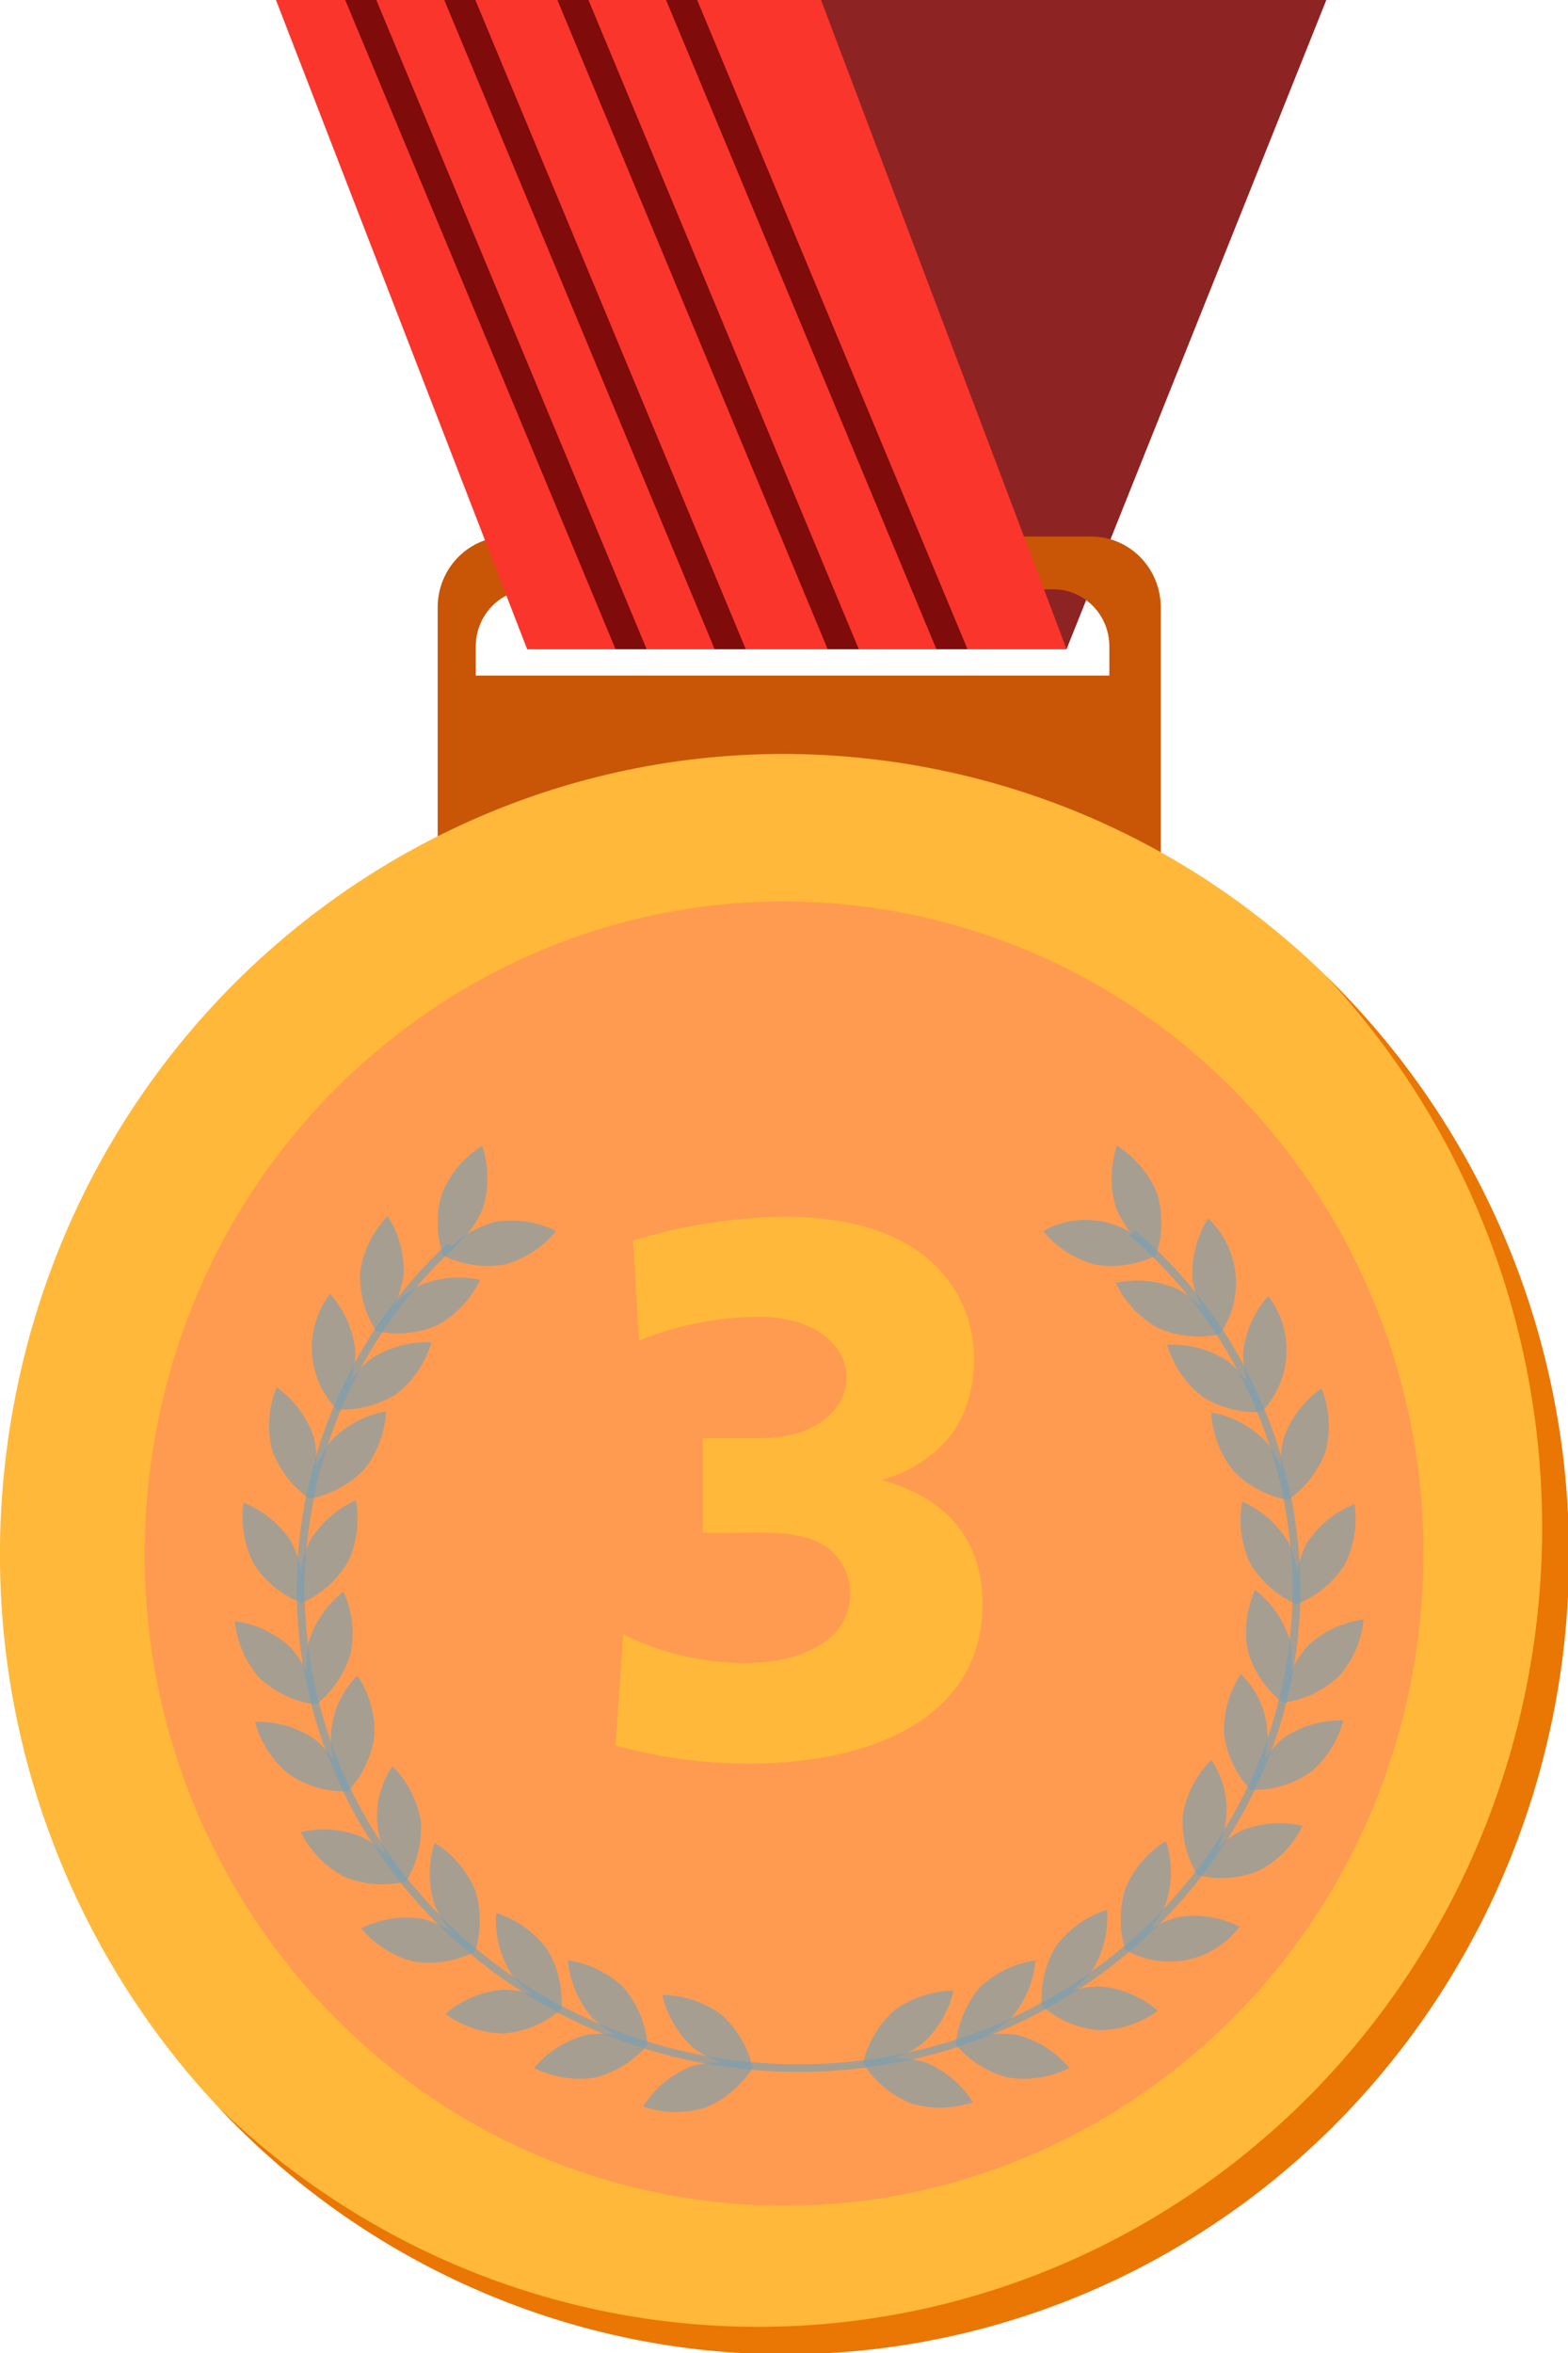 <svg width="24" height="36" viewBox="0 0 24 36" fill="none" xmlns="http://www.w3.org/2000/svg">
<g clip-path="url(#clip0)">
<path d="M20.301 0L16.325 9.931H8.068L11.738 0H20.301Z" fill="#8E2323"/>
<path d="M16.703 8.209H7.762C7.48 8.209 7.21 8.323 7.01 8.527C6.811 8.73 6.699 9.005 6.699 9.293V15.097H17.767V9.293C17.767 9.15 17.739 9.009 17.686 8.878C17.632 8.746 17.554 8.627 17.455 8.526C17.356 8.425 17.239 8.346 17.11 8.291C16.981 8.237 16.842 8.209 16.703 8.209ZM16.98 10.336H7.282V9.89C7.282 9.658 7.372 9.436 7.533 9.272C7.693 9.108 7.911 9.016 8.139 9.016H16.123C16.35 9.016 16.568 9.108 16.729 9.272C16.89 9.436 16.98 9.658 16.98 9.89V10.336Z" fill="#C95506"/>
<path d="M4.224 0L8.068 9.931H16.325L12.567 0H4.224Z" fill="#FA352C"/>
<path d="M9.897 9.931L5.76 0H5.284L9.421 9.931H9.897Z" fill="#7F0B0B"/>
<path d="M11.414 9.931L7.276 0H6.8L10.938 9.931H11.414Z" fill="#7F0B0B"/>
<path d="M13.144 9.931L9.007 0H8.531L12.668 9.931H13.144Z" fill="#7F0B0B"/>
<path d="M14.808 9.931L10.671 0H10.195L14.332 9.931H14.808Z" fill="#7F0B0B"/>
<path d="M23.845 25.729C24.906 19.061 20.464 12.778 13.923 11.695C7.381 10.613 1.218 15.141 0.156 21.809C-0.906 28.478 3.536 34.761 10.078 35.843C16.619 36.926 22.783 32.398 23.845 25.729Z" fill="#FFB839"/>
<path d="M20.293 14.931C22.453 17.242 23.641 20.323 23.604 23.516C23.566 26.708 22.305 29.759 20.091 32.017C17.876 34.275 14.884 35.56 11.752 35.599C8.62 35.639 5.598 34.428 3.33 32.226C4.434 33.407 5.758 34.351 7.225 35.002C8.692 35.654 10.272 36 11.873 36.019C13.473 36.039 15.06 35.732 16.543 35.117C18.025 34.502 19.371 33.59 20.503 32.437C21.634 31.283 22.528 29.91 23.131 28.399C23.734 26.888 24.035 25.27 24.015 23.639C23.996 22.007 23.657 20.396 23.017 18.901C22.378 17.406 21.451 16.056 20.293 14.931Z" fill="#EA7603"/>
<path d="M21.66 25.368C22.526 19.929 18.904 14.805 13.569 13.922C8.234 13.039 3.207 16.733 2.341 22.171C1.475 27.609 5.098 32.733 10.433 33.616C15.768 34.499 20.794 30.806 21.66 25.368Z" fill="#FF9B50"/>
<g style="mix-blend-mode:screen" opacity="0.69">
<g style="mix-blend-mode:screen" opacity="0.69">
<path d="M11.037 30.819C11.279 31.033 11.448 31.319 11.521 31.636C11.198 31.634 10.884 31.53 10.621 31.339C10.38 31.126 10.21 30.84 10.137 30.523C10.46 30.525 10.774 30.628 11.037 30.819Z" fill="#46A1DA"/>
</g>
<g style="mix-blend-mode:screen" opacity="0.69">
<path d="M10.574 31.617C10.884 31.524 11.215 31.531 11.521 31.636C11.346 31.913 11.091 32.127 10.79 32.248C10.48 32.341 10.149 32.334 9.843 32.229C10.018 31.951 10.274 31.737 10.574 31.617Z" fill="#46A1DA"/>
</g>
<g style="mix-blend-mode:screen" opacity="0.69">
<path d="M9.544 30.407C9.754 30.653 9.883 30.959 9.912 31.284C9.593 31.238 9.295 31.092 9.06 30.867C8.85 30.622 8.721 30.316 8.692 29.992C9.011 30.038 9.309 30.183 9.544 30.407Z" fill="#46A1DA"/>
</g>
<g style="mix-blend-mode:screen" opacity="0.69">
<path d="M8.977 31.133C9.297 31.083 9.623 31.135 9.913 31.282C9.703 31.531 9.422 31.707 9.11 31.787C8.79 31.836 8.463 31.784 8.174 31.638C8.384 31.389 8.665 31.212 8.977 31.133Z" fill="#46A1DA"/>
</g>
<g style="mix-blend-mode:screen" opacity="0.69">
<path d="M8.369 29.815C8.538 30.09 8.617 30.413 8.594 30.737C8.286 30.642 8.015 30.451 7.819 30.191C7.65 29.916 7.571 29.593 7.594 29.268C7.902 29.364 8.173 29.555 8.369 29.815Z" fill="#46A1DA"/>
</g>
<g style="mix-blend-mode:screen" opacity="0.69">
<path d="M7.693 30.441C8.016 30.443 8.331 30.547 8.594 30.739C8.347 30.953 8.041 31.083 7.718 31.111C7.395 31.109 7.08 31.005 6.817 30.813C7.064 30.599 7.37 30.47 7.693 30.441Z" fill="#46A1DA"/>
</g>
<g style="mix-blend-mode:screen" opacity="0.69">
<path d="M7.27 28.913C7.369 29.221 7.369 29.554 7.27 29.862C6.995 29.695 6.779 29.443 6.651 29.143C6.552 28.835 6.552 28.502 6.651 28.194C6.926 28.362 7.142 28.613 7.27 28.913Z" fill="#46A1DA"/>
</g>
<g style="mix-blend-mode:screen" opacity="0.69">
<path d="M6.464 29.356C6.776 29.436 7.056 29.613 7.265 29.862C6.976 30.009 6.649 30.061 6.329 30.011C6.017 29.93 5.737 29.753 5.528 29.504C5.818 29.357 6.144 29.306 6.464 29.356Z" fill="#46A1DA"/>
</g>
<g style="mix-blend-mode:screen" opacity="0.69">
<path d="M6.441 27.866C6.463 28.191 6.383 28.514 6.213 28.789C5.972 28.571 5.818 28.271 5.78 27.945C5.742 27.619 5.823 27.29 6.007 27.021C6.235 27.25 6.387 27.545 6.441 27.866Z" fill="#46A1DA"/>
</g>
<g style="mix-blend-mode:screen" opacity="0.69">
<path d="M5.548 28.108C5.833 28.259 6.064 28.497 6.208 28.789C5.894 28.863 5.564 28.836 5.265 28.712C4.98 28.561 4.749 28.323 4.604 28.03C4.919 27.956 5.249 27.983 5.548 28.108Z" fill="#46A1DA"/>
</g>
<g style="mix-blend-mode:screen" opacity="0.69">
<path d="M5.732 26.549C5.689 26.872 5.547 27.173 5.326 27.408C5.134 27.146 5.042 26.82 5.069 26.494C5.096 26.167 5.239 25.862 5.472 25.636C5.652 25.904 5.743 26.224 5.732 26.549Z" fill="#46A1DA"/>
</g>
<g style="mix-blend-mode:screen" opacity="0.69">
<path d="M4.818 26.609C5.067 26.814 5.246 27.093 5.33 27.408C5.007 27.419 4.69 27.326 4.421 27.145C4.169 26.94 3.988 26.659 3.904 26.343C4.228 26.333 4.547 26.426 4.818 26.609Z" fill="#46A1DA"/>
</g>
<g style="mix-blend-mode:screen" opacity="0.69">
<path d="M5.366 25.301C5.273 25.613 5.085 25.887 4.83 26.084C4.696 25.789 4.657 25.459 4.719 25.14C4.813 24.826 5.001 24.55 5.257 24.351C5.392 24.648 5.43 24.98 5.366 25.301Z" fill="#46A1DA"/>
</g>
<g style="mix-blend-mode:screen" opacity="0.69">
<path d="M4.45 25.207C4.664 25.449 4.797 25.754 4.83 26.078C4.51 26.036 4.211 25.895 3.973 25.674C3.759 25.432 3.626 25.126 3.593 24.802C3.913 24.844 4.212 24.986 4.45 25.207Z" fill="#46A1DA"/>
</g>
<g style="mix-blend-mode:screen" opacity="0.69">
<path d="M5.327 23.896C5.161 24.176 4.913 24.396 4.617 24.525C4.559 24.206 4.601 23.876 4.739 23.583C4.905 23.303 5.153 23.083 5.448 22.954C5.507 23.273 5.464 23.603 5.327 23.896Z" fill="#46A1DA"/>
</g>
<g style="mix-blend-mode:screen" opacity="0.69">
<path d="M4.459 23.589C4.608 23.876 4.663 24.204 4.616 24.525C4.318 24.409 4.063 24.201 3.886 23.93C3.737 23.643 3.682 23.314 3.729 22.992C4.027 23.11 4.282 23.318 4.459 23.589Z" fill="#46A1DA"/>
</g>
<g style="mix-blend-mode:screen" opacity="0.69">
<path d="M5.571 22.485C5.344 22.718 5.051 22.874 4.733 22.931C4.75 22.605 4.869 22.292 5.072 22.038C5.299 21.805 5.592 21.649 5.91 21.592C5.892 21.919 5.774 22.231 5.571 22.485Z" fill="#46A1DA"/>
</g>
<g style="mix-blend-mode:screen" opacity="0.69">
<path d="M4.801 21.98C4.878 22.296 4.854 22.628 4.733 22.928C4.47 22.744 4.27 22.481 4.161 22.175C4.086 21.858 4.111 21.524 4.234 21.223C4.495 21.409 4.693 21.674 4.801 21.98Z" fill="#46A1DA"/>
</g>
<g style="mix-blend-mode:screen" opacity="0.69">
<path d="M6.072 21.324C5.798 21.498 5.478 21.582 5.156 21.565C5.25 21.252 5.438 20.976 5.694 20.778C5.966 20.605 6.283 20.521 6.603 20.538C6.511 20.851 6.325 21.125 6.072 21.324Z" fill="#46A1DA"/>
</g>
<g style="mix-blend-mode:screen" opacity="0.69">
<path d="M5.438 20.657C5.441 20.983 5.343 21.3 5.158 21.565C4.931 21.334 4.795 21.026 4.776 20.7C4.757 20.374 4.855 20.052 5.052 19.794C5.266 20.034 5.401 20.336 5.438 20.657Z" fill="#46A1DA"/>
</g>
<g style="mix-blend-mode:screen" opacity="0.69">
<path d="M6.7 20.273C6.402 20.402 6.073 20.435 5.757 20.366C5.897 20.072 6.123 19.829 6.405 19.674C6.703 19.544 7.032 19.512 7.348 19.581C7.208 19.875 6.982 20.117 6.7 20.273Z" fill="#46A1DA"/>
</g>
<g style="mix-blend-mode:screen" opacity="0.69">
<path d="M6.178 19.514C6.129 19.836 5.982 20.134 5.757 20.366C5.583 20.093 5.497 19.772 5.513 19.447C5.564 19.128 5.711 18.833 5.934 18.604C6.107 18.874 6.192 19.192 6.178 19.514Z" fill="#46A1DA"/>
</g>
<g style="mix-blend-mode:screen" opacity="0.69">
<path d="M13.694 30.754C13.452 30.967 13.282 31.253 13.209 31.571C13.532 31.569 13.847 31.465 14.11 31.273C14.352 31.06 14.522 30.774 14.595 30.456C14.271 30.459 13.957 30.562 13.694 30.754Z" fill="#46A1DA"/>
</g>
<g style="mix-blend-mode:screen" opacity="0.69">
<path d="M14.162 31.552C13.851 31.459 13.521 31.465 13.214 31.571C13.389 31.847 13.644 32.061 13.944 32.181C14.254 32.274 14.585 32.268 14.892 32.163C14.717 31.887 14.462 31.673 14.162 31.552Z" fill="#46A1DA"/>
</g>
<g style="mix-blend-mode:screen" opacity="0.69">
<path d="M14.997 30.407C14.787 30.653 14.659 30.959 14.629 31.284C14.949 31.238 15.247 31.092 15.482 30.867C15.692 30.622 15.82 30.316 15.85 29.992C15.53 30.038 15.233 30.183 14.997 30.407Z" fill="#46A1DA"/>
</g>
<g style="mix-blend-mode:screen" opacity="0.69">
<path d="M15.565 31.133C15.246 31.083 14.919 31.135 14.629 31.282C14.839 31.531 15.12 31.707 15.432 31.787C15.752 31.836 16.079 31.784 16.368 31.638C16.158 31.389 15.878 31.212 15.565 31.133Z" fill="#46A1DA"/>
</g>
<g style="mix-blend-mode:screen" opacity="0.69">
<path d="M16.17 29.765C16.001 30.041 15.923 30.364 15.945 30.688C16.253 30.593 16.524 30.402 16.721 30.142C16.89 29.866 16.968 29.543 16.946 29.219C16.638 29.315 16.367 29.506 16.17 29.765Z" fill="#46A1DA"/>
</g>
<g style="mix-blend-mode:screen" opacity="0.69">
<path d="M16.846 30.392C16.523 30.394 16.209 30.498 15.947 30.69C16.194 30.904 16.5 31.034 16.823 31.062C17.146 31.059 17.46 30.955 17.723 30.764C17.476 30.55 17.169 30.42 16.846 30.392Z" fill="#46A1DA"/>
</g>
<g style="mix-blend-mode:screen" opacity="0.69">
<path d="M17.227 28.886C17.129 29.195 17.129 29.528 17.227 29.837C17.502 29.669 17.719 29.418 17.847 29.118C17.946 28.809 17.946 28.476 17.847 28.167C17.572 28.335 17.355 28.587 17.227 28.886Z" fill="#46A1DA"/>
</g>
<g style="mix-blend-mode:screen" opacity="0.69">
<path d="M18.039 29.329C17.726 29.41 17.446 29.587 17.237 29.837C17.521 29.998 17.852 30.05 18.171 29.985C18.489 29.919 18.774 29.739 18.975 29.478C18.685 29.332 18.358 29.28 18.039 29.329Z" fill="#46A1DA"/>
</g>
<g style="mix-blend-mode:screen" opacity="0.69">
<path d="M18.103 27.771C18.082 28.095 18.161 28.418 18.331 28.692C18.572 28.475 18.727 28.176 18.765 27.85C18.804 27.524 18.724 27.195 18.541 26.926C18.311 27.154 18.158 27.45 18.103 27.771Z" fill="#46A1DA"/>
</g>
<g style="mix-blend-mode:screen" opacity="0.69">
<path d="M18.994 28.011C18.709 28.162 18.479 28.401 18.334 28.692C18.649 28.767 18.979 28.741 19.278 28.617C19.563 28.465 19.794 28.227 19.938 27.935C19.623 27.861 19.294 27.888 18.994 28.011Z" fill="#46A1DA"/>
</g>
<g style="mix-blend-mode:screen" opacity="0.69">
<path d="M18.734 26.526C18.777 26.848 18.919 27.149 19.14 27.384C19.332 27.122 19.424 26.796 19.397 26.47C19.37 26.143 19.227 25.838 18.994 25.612C18.814 25.881 18.723 26.201 18.734 26.526Z" fill="#46A1DA"/>
</g>
<g style="mix-blend-mode:screen" opacity="0.69">
<path d="M19.653 26.585C19.404 26.79 19.224 27.07 19.14 27.384C19.463 27.394 19.781 27.302 20.051 27.121C20.3 26.916 20.479 26.636 20.562 26.322C20.239 26.311 19.922 26.403 19.653 26.585Z" fill="#46A1DA"/>
</g>
<g style="mix-blend-mode:screen" opacity="0.69">
<path d="M19.101 25.268C19.194 25.58 19.382 25.855 19.637 26.052C19.771 25.757 19.809 25.426 19.748 25.107C19.653 24.796 19.465 24.522 19.21 24.324C19.077 24.619 19.038 24.95 19.101 25.268Z" fill="#46A1DA"/>
</g>
<g style="mix-blend-mode:screen" opacity="0.69">
<path d="M20.016 25.18C19.802 25.423 19.669 25.728 19.636 26.052C19.956 26.01 20.255 25.869 20.493 25.648C20.707 25.405 20.84 25.101 20.873 24.777C20.553 24.818 20.254 24.959 20.016 25.18Z" fill="#46A1DA"/>
</g>
<g style="mix-blend-mode:screen" opacity="0.69">
<path d="M19.134 23.917C19.301 24.196 19.55 24.416 19.845 24.546C19.903 24.227 19.861 23.896 19.724 23.603C19.557 23.323 19.309 23.103 19.014 22.973C18.954 23.293 18.997 23.623 19.134 23.917Z" fill="#46A1DA"/>
</g>
<g style="mix-blend-mode:screen" opacity="0.69">
<path d="M20.002 23.609C19.854 23.896 19.799 24.225 19.846 24.546C20.143 24.429 20.398 24.221 20.576 23.951C20.724 23.663 20.78 23.335 20.733 23.013C20.435 23.13 20.179 23.338 20.002 23.609Z" fill="#46A1DA"/>
</g>
<g style="mix-blend-mode:screen" opacity="0.69">
<path d="M18.878 22.503C19.105 22.737 19.397 22.893 19.715 22.949C19.699 22.622 19.58 22.31 19.378 22.056C19.151 21.822 18.858 21.666 18.54 21.61C18.556 21.937 18.675 22.25 18.878 22.503Z" fill="#46A1DA"/>
</g>
<g style="mix-blend-mode:screen" opacity="0.69">
<path d="M19.649 22C19.571 22.315 19.594 22.647 19.714 22.948C19.981 22.764 20.184 22.499 20.294 22.19C20.371 21.875 20.348 21.543 20.228 21.242C19.962 21.426 19.759 21.691 19.649 22Z" fill="#46A1DA"/>
</g>
<g style="mix-blend-mode:screen" opacity="0.69">
<path d="M18.396 21.363C18.67 21.538 18.99 21.622 19.313 21.604C19.221 21.291 19.035 21.015 18.781 20.817C18.507 20.642 18.187 20.558 17.864 20.575C17.956 20.888 18.142 21.164 18.396 21.363Z" fill="#46A1DA"/>
</g>
<g style="mix-blend-mode:screen" opacity="0.69">
<path d="M19.027 20.696C19.024 21.021 19.122 21.339 19.307 21.604C19.535 21.372 19.671 21.063 19.69 20.736C19.709 20.409 19.61 20.086 19.411 19.828C19.197 20.069 19.062 20.373 19.027 20.696Z" fill="#46A1DA"/>
</g>
<g style="mix-blend-mode:screen" opacity="0.69">
<path d="M17.728 20.319C18.025 20.449 18.354 20.481 18.669 20.413C18.53 20.119 18.303 19.876 18.021 19.72C17.723 19.591 17.394 19.559 17.078 19.627C17.218 19.922 17.445 20.164 17.728 20.319Z" fill="#46A1DA"/>
</g>
<g style="mix-blend-mode:screen" opacity="0.69">
<path d="M18.251 19.561C18.299 19.883 18.445 20.181 18.67 20.413C18.858 20.147 18.944 19.82 18.912 19.494C18.879 19.167 18.73 18.864 18.493 18.642C18.319 18.914 18.234 19.236 18.251 19.561Z" fill="#46A1DA"/>
</g>
<g style="mix-blend-mode:screen" opacity="0.69">
<path d="M17.374 18.821C17.352 18.843 17.328 18.864 17.304 18.883L17.28 18.898C18.058 19.559 18.686 20.385 19.118 21.319C19.551 22.252 19.778 23.271 19.784 24.303C19.784 28.322 16.393 31.583 12.223 31.583C8.053 31.583 4.663 28.317 4.663 24.303C4.668 23.317 4.875 22.343 5.272 21.444C5.668 20.544 6.245 19.739 6.964 19.08C6.923 19.067 6.882 19.05 6.843 19.031C6.122 19.699 5.545 20.513 5.149 21.421C4.753 22.328 4.545 23.31 4.541 24.303C4.541 28.381 7.988 31.7 12.223 31.7C16.458 31.7 19.905 28.381 19.905 24.303C19.899 23.257 19.669 22.225 19.232 21.278C18.795 20.331 18.161 19.492 17.374 18.821Z" fill="#46A1DA"/>
</g>
<g style="mix-blend-mode:screen" opacity="0.69">
<path d="M7.718 19.348C7.399 19.401 7.071 19.352 6.78 19.208C6.988 18.957 7.266 18.777 7.578 18.694C7.896 18.641 8.223 18.69 8.513 18.834C8.307 19.086 8.029 19.265 7.718 19.348Z" fill="#46A1DA"/>
</g>
<g style="mix-blend-mode:screen" opacity="0.69">
<path d="M7.393 18.481C7.269 18.782 7.054 19.035 6.78 19.205C6.677 18.898 6.672 18.565 6.766 18.255C6.891 17.954 7.106 17.701 7.38 17.53C7.483 17.838 7.487 18.171 7.393 18.481Z" fill="#46A1DA"/>
</g>
<g style="mix-blend-mode:screen" opacity="0.69">
<path d="M16.761 19.348C17.08 19.401 17.407 19.352 17.698 19.208C17.5 18.945 17.217 18.762 16.899 18.694C16.581 18.625 16.25 18.675 15.965 18.834C16.171 19.085 16.449 19.265 16.761 19.348Z" fill="#46A1DA"/>
</g>
<g style="mix-blend-mode:screen" opacity="0.69">
<path d="M17.082 18.481C17.207 18.782 17.422 19.035 17.695 19.205C17.799 18.898 17.804 18.565 17.71 18.255C17.584 17.954 17.37 17.701 17.096 17.53C16.993 17.838 16.988 18.171 17.082 18.481Z" fill="#46A1DA"/>
</g>
</g>
<path d="M13.49 22.643C14.454 22.903 15.038 23.524 15.038 24.546C15.038 26.988 11.68 27.343 9.42 26.704L9.54 25.003C10.416 25.463 11.842 25.64 12.575 25.152C12.699 25.08 12.803 24.978 12.879 24.855C12.956 24.732 13.001 24.592 13.011 24.447C13.021 24.302 12.996 24.157 12.938 24.024C12.88 23.891 12.791 23.775 12.678 23.686C12.198 23.341 11.455 23.481 10.757 23.448V22.003H11.643C13.382 22.003 13.423 20.145 11.6 20.145C10.977 20.153 10.361 20.276 9.782 20.509L9.689 18.982C10.071 18.862 10.461 18.771 10.857 18.712C15.159 18.053 15.33 20.985 14.543 21.974C14.267 22.301 13.9 22.535 13.49 22.643Z" fill="#FFB839"/>
</g>
<defs>
<clipPath id="clip0">
<rect width="24" height="36" fill="white"/>
</clipPath>
</defs>
</svg>
